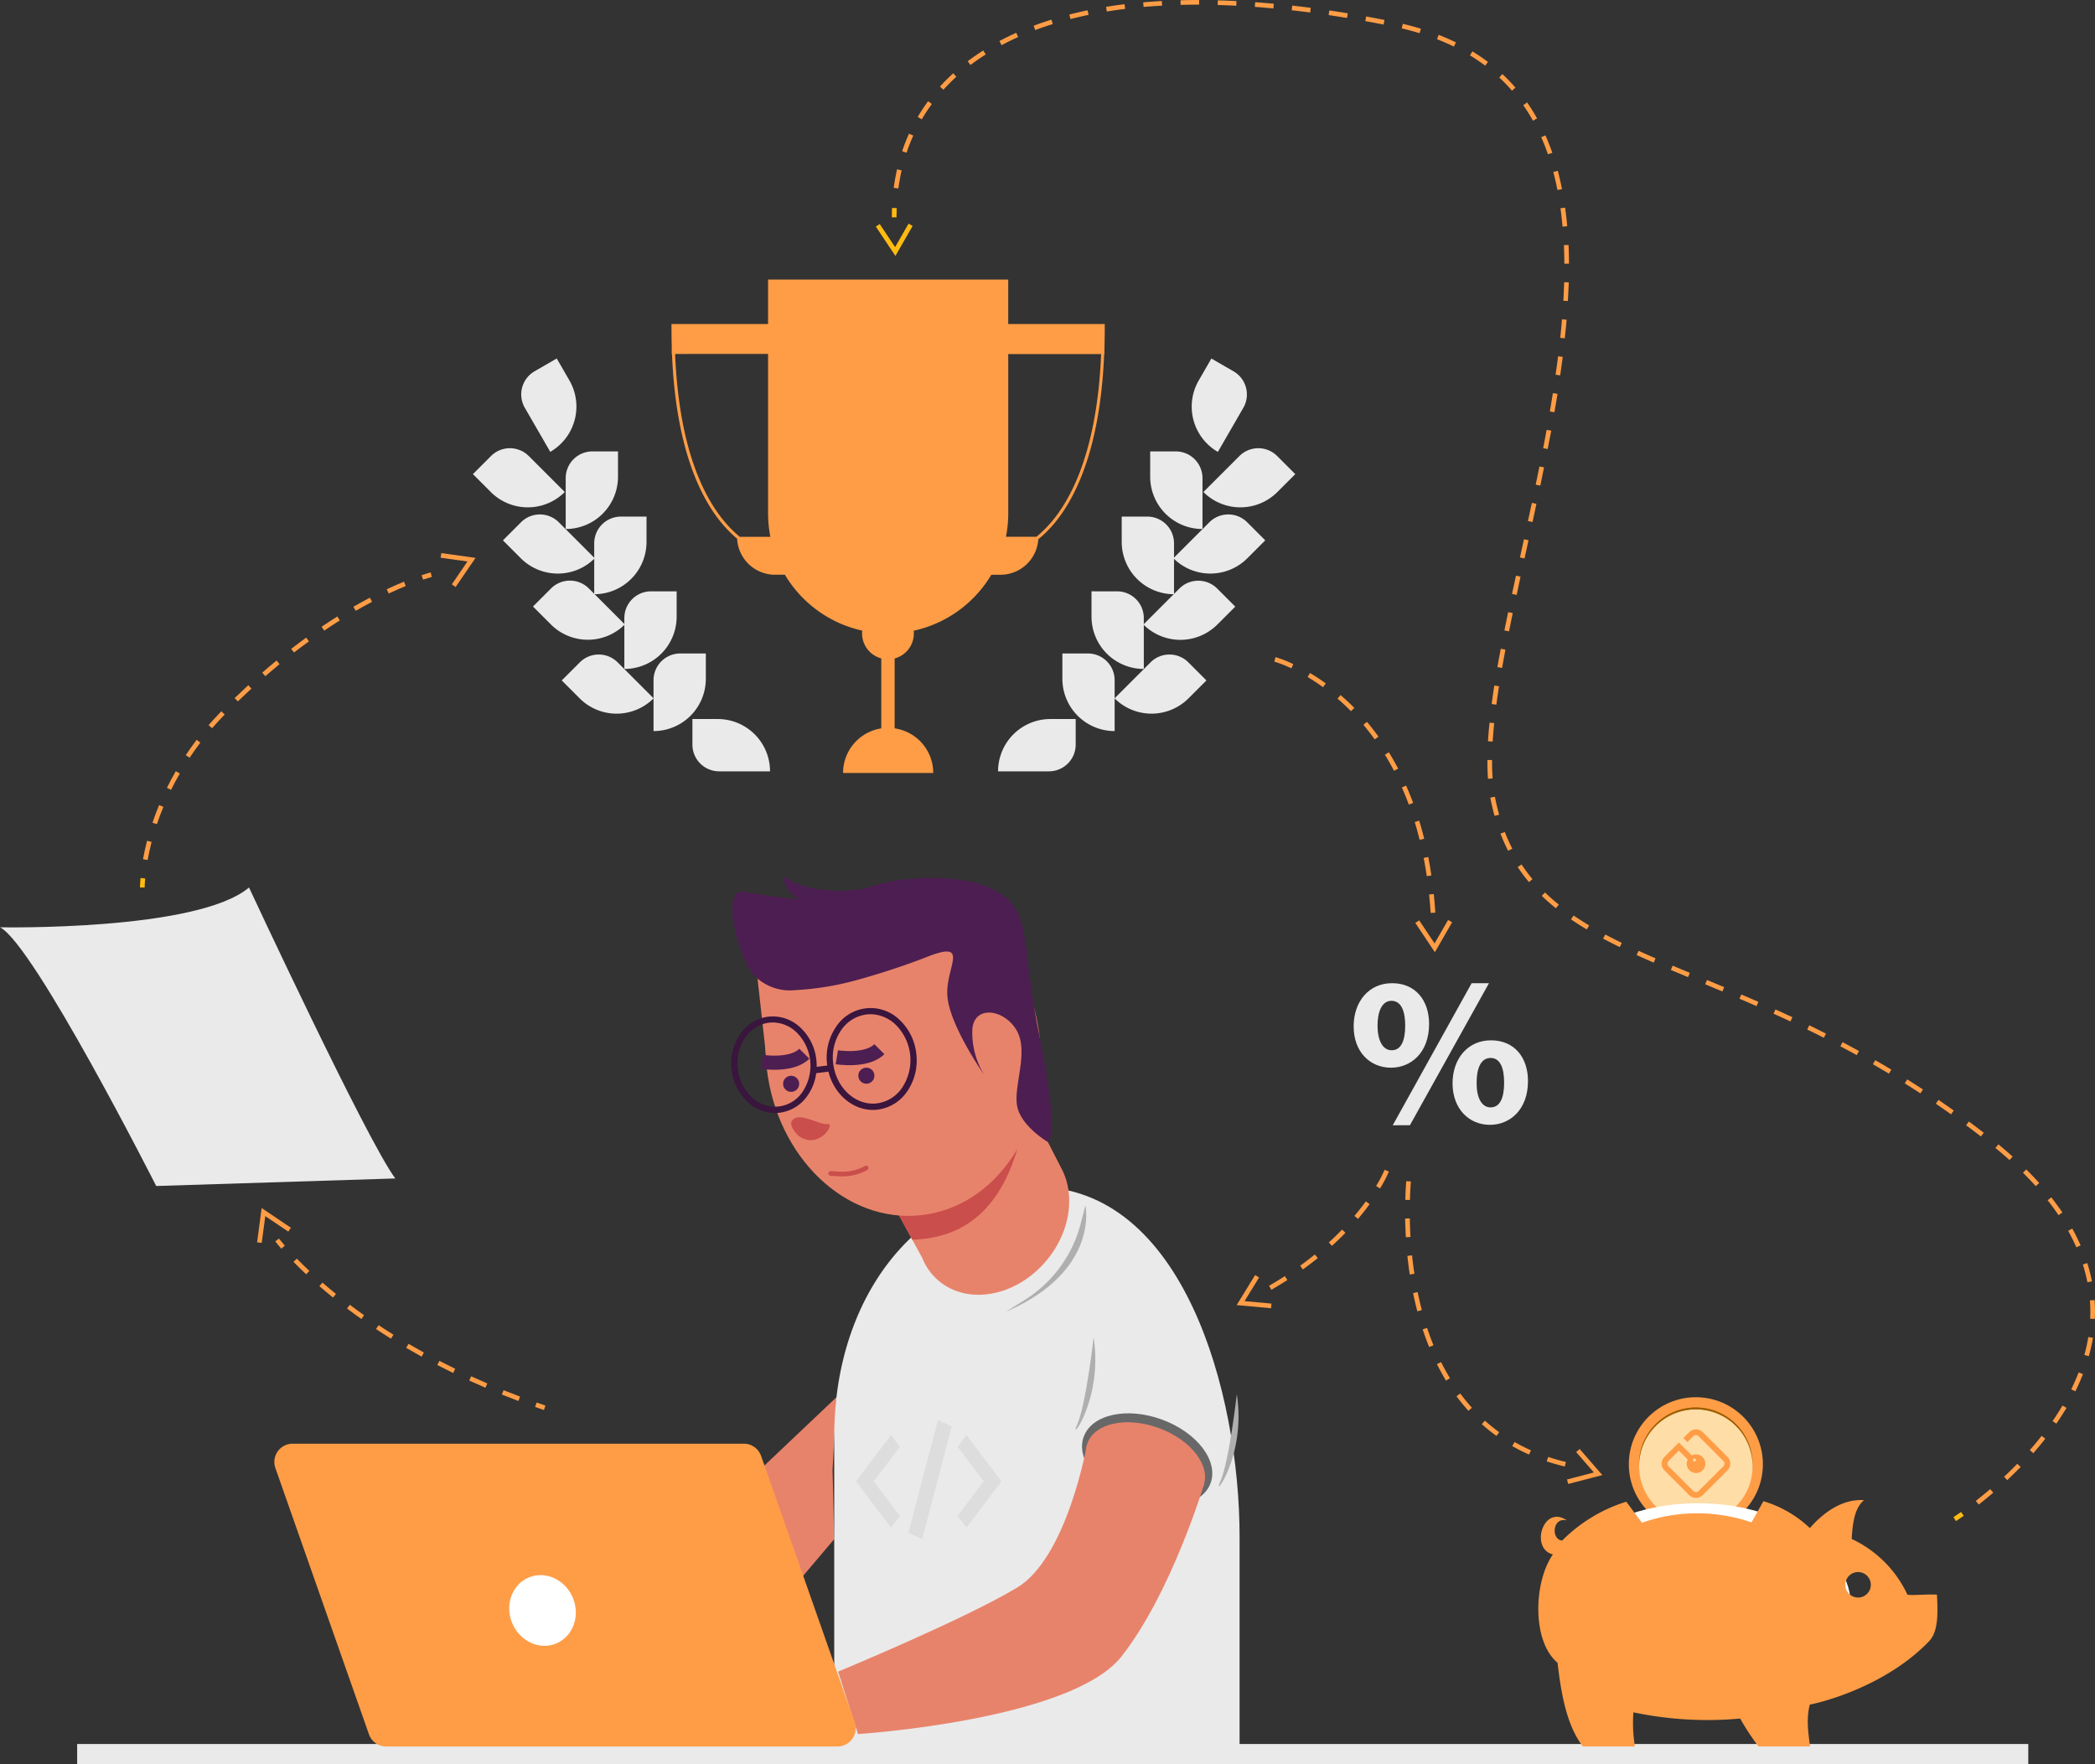 <svg xmlns="http://www.w3.org/2000/svg" viewBox="3579.337 1025.03 445 374.687">
  <rect x="3579.337" y="1025.03" width="445" height="374.687" fill="#333333" stroke="none"/>
  <defs>
    <style>
      .cls-1 {
        fill: #e8836b;
      }

      .cls-2 {
        fill: #eaeaea;
      }

      .cls-3 {
        fill: #ff9d46;
      }

      .cls-4 {
        fill: #b77100;
      }

      .cls-5 {
        fill: #ffdda7;
      }

      .cls-6 {
        fill: #9e5e00;
      }

      .cls-7 {
        fill: #fff;
      }

      .cls-8 {
        fill: #ca4e4b;
      }

      .cls-9 {
        fill: #686868;
      }

      .cls-10 {
        fill: #afafaf;
      }

      .cls-11 {
        fill: #4d1e51;
      }

      .cls-12 {
        fill: #ddd;
      }

      .cls-13 {
        fill: #3a153d;
      }

      .cls-14 {
        fill: #ffbb10;
      }

      .cls-15 {
        fill: none;
        stroke: #4d1e51;
        stroke-miterlimit: 10;
        stroke-width: 3px;
      }
    </style>
  </defs>
  <g id="Bonuce_Tournament_1_" data-name="Bonuce Tournament (1)" transform="translate(3579.337 1025.03)">
    <g id="Layer_1" data-name="Layer 1" transform="translate(0 0)">
      <rect id="Rectangle_335" data-name="Rectangle 335" class="cls-1" width="11.29" height="26.666" transform="translate(160.339 202.752) rotate(-6.34)"/>
      <rect id="Rectangle_336" data-name="Rectangle 336" class="cls-2" width="414.44" height="4.244" transform="translate(430.828 374.687) rotate(180)"/>
      <circle id="Ellipse_356" data-name="Ellipse 356" class="cls-3" cx="14.238" cy="14.238" r="14.238" transform="translate(345.98 296.783)"/>
      <circle id="Ellipse_357" data-name="Ellipse 357" class="cls-4" cx="12.062" cy="12.062" r="12.062" transform="translate(348.156 298.96)"/>
      <circle id="Ellipse_358" data-name="Ellipse 358" class="cls-5" cx="12.062" cy="12.062" r="12.062" transform="translate(348.156 299.355)"/>
      <path id="Path_1052" data-name="Path 1052" class="cls-6" d="M1067.9,907.062a12.059,12.059,0,0,1,12.059,11.872v-.2a12.064,12.064,0,1,0-24.129,0c0,.066,0,.132,0,.2A12.061,12.061,0,0,1,1067.9,907.062Z" transform="translate(-707.687 -607.707)"/>
      <path id="Path_1053" data-name="Path 1053" class="cls-3" d="M1084.4,926.623l-5.276-5.276a2.015,2.015,0,0,0-2.842,0l-1.263,1.263.861.867,1.263-1.263a.781.781,0,0,1,1.1,0l5.276,5.276a.778.778,0,0,1,0,1.1l-5.276,5.276a.781.781,0,0,1-1.1,0l-5.276-5.276a.785.785,0,0,1,0-1.1l2.2-2.2,1.876,1.873a1.943,1.943,0,0,0-.211.884,1.978,1.978,0,1,0,1.081-1.754l-2.747-2.744-3.073,3.073a2.015,2.015,0,0,0,0,2.846l5.276,5.276a2.014,2.014,0,0,0,2.842,0l5.276-5.276A2.015,2.015,0,0,0,1084.4,926.623Zm-6.7.66a.32.32,0,1,1,0-.007Z" transform="translate(-717.453 -617.152)"/>
      <ellipse id="Ellipse_359" data-name="Ellipse 359" class="cls-7" cx="32.532" cy="22.158" rx="32.532" ry="22.158" transform="translate(328.131 319.304)"/>
      <path id="Path_1054" data-name="Path 1054" class="cls-1" d="M505.565,900.06,489.2,915.577V926.36l5.309,16.329L505.093,930.2l-.356-14.624Z" transform="translate(-327.893 -603.277)"/>
      <path id="Path_1055" data-name="Path 1055" class="cls-2" d="M623.5,883.427H537.4v-65.9c0-30.814,18.966-52.969,42.741-52.969h0c31.351,0,43.36,43.585,43.36,74.4Z" transform="translate(-360.199 -512.456)"/>
      <path id="Path_1056" data-name="Path 1056" class="cls-1" d="M602.267,705.233h0l-8.461-16.523h0a12.284,12.284,0,0,0-1.932-2.753c-5.559-5.962-15.953-5.305-23.21,1.464-6.565,6.12-8.316,15.148-4.478,21.229h0l8.484,15.527a12.943,12.943,0,0,0,1.457,2.671h0a12.384,12.384,0,0,0,2.12,2.285c6.265,5.22,16.487,3.271,22.847-4.353C604.189,718.7,605.251,710.815,602.267,705.233Z" transform="translate(-376.806 -457.039)"/>
      <path id="Path_1057" data-name="Path 1057" class="cls-8" d="M592.883,701.122c-3.663,12.312-10.608,18-19.84,19.069-.824.1-1.649.145-2.47.165l-6.4-11.7h0c-3.838-6.08-2.087-15.105,4.478-21.228,7.254-6.773,17.651-7.426,23.21-1.464a12.287,12.287,0,0,1,1.932,2.753h0Z" transform="translate(-376.799 -457.044)"/>
      <ellipse id="Ellipse_360" data-name="Ellipse 360" class="cls-1" cx="29.175" cy="34.791" rx="29.175" ry="34.791" transform="translate(159.003 192.18) rotate(-6.34)"/>
      <ellipse id="Ellipse_361" data-name="Ellipse 361" class="cls-9" cx="9.13" cy="14.347" rx="9.13" ry="14.347" transform="translate(227.056 313.735) rotate(-69.88)"/>
      <ellipse id="Ellipse_362" data-name="Ellipse 362" class="cls-1" cx="8.22" cy="13.13" rx="8.22" ry="13.13" transform="translate(228.162 314.251) rotate(-69.88)"/>
      <path id="Path_1058" data-name="Path 1058" class="cls-1" d="M592.711,931.25s-4.2,23.794-14.8,30.161C566.658,968.177,539.9,979.25,539.9,979.25l4.221,13.265s45.273-2.925,55.946-16.46,17.585-36.7,17.585-36.7Z" transform="translate(-361.875 -624.182)"/>
      <path id="Path_1059" data-name="Path 1059" class="cls-10" d="M696.68,861.51s-1.649,14.564-3.538,18.627S698.731,874.828,696.68,861.51Z" transform="translate(-464.38 -577.438)"/>
      <path id="Path_1060" data-name="Path 1060" class="cls-10" d="M788.911,898.08s-1.649,14.561-3.538,18.624S790.979,911.395,788.911,898.08Z" transform="translate(-526.2 -601.95)"/>
      <path id="Path_1061" data-name="Path 1061" class="cls-8" d="M511.277,723.728s-2.839-2.608-.989-3.706,5.487,1.411,7.145,1.157S515.626,726.752,511.277,723.728Z" transform="translate(-341.607 -482.417)"/>
      <path id="Path_1062" data-name="Path 1062" class="cls-3" d="M296.343,994.315H200.482a3.875,3.875,0,0,1-3.657-2.593l-19.88-56.575A3.878,3.878,0,0,1,180.6,930h95.861a3.875,3.875,0,0,1,3.657,2.593L300,989.171a3.874,3.874,0,0,1-3.657,5.144Z" transform="translate(-118.457 -623.344)"/>
      <ellipse id="Ellipse_363" data-name="Ellipse 363" class="cls-7" cx="6.981" cy="7.594" rx="6.981" ry="7.594" transform="translate(105.893 337.712) rotate(-22.37)"/>
      <path id="Path_1063" data-name="Path 1063" class="cls-10" d="M648.14,799.05l3.98-2.5a27.173,27.173,0,0,0,11.854-16.19l1.006-3.884S668.04,790.421,648.14,799.05Z" transform="translate(-434.424 -520.446)"/>
      <path id="Path_1064" data-name="Path 1064" class="cls-8" d="M536.083,753.1l-1.777-.112a.5.5,0,1,1,.063-.989l1.777.109a9.994,9.994,0,0,0,5.457-1.236.5.5,0,0,1,.478.867A10.99,10.99,0,0,1,536.083,753.1Z" transform="translate(-357.814 -503.242)"/>
      <circle id="Ellipse_364" data-name="Ellipse 364" class="cls-11" cx="1.711" cy="1.711" r="1.711" transform="translate(166.333 228.501)"/>
      <circle id="Ellipse_365" data-name="Ellipse 365" class="cls-11" cx="1.711" cy="1.711" r="1.711" transform="translate(182.315 226.777)"/>
      <path id="Path_1065" data-name="Path 1065" class="cls-12" d="M585.18,938.739l2.931,1.342,6.265-23.942-2.931-1.339Z" transform="translate(-392.224 -613.156)"/>
      <path id="Path_1066" data-name="Path 1066" class="cls-12" d="M626.158,934.256l-1.883-2.493h0l-5.553-7.343-1.883,2.489,5.553,7.347L616.84,941.6l1.883,2.49,5.553-7.343h0l1.883-2.49Z" transform="translate(-413.445 -619.604)"/>
      <path id="Path_1067" data-name="Path 1067" class="cls-12" d="M558.859,924.42l-5.553,7.343h0l-1.886,2.493h0l1.886,2.49h0l5.553,7.343,1.883-2.49-5.553-7.343,5.553-7.347Z" transform="translate(-369.596 -619.604)"/>
      <path id="Path_1068" data-name="Path 1068" class="cls-2" d="M33.181,635.115S7.152,583.735,0,580.161c0,0,41.877.841,52.893-8.451,0,0,25.037,53.747,31.074,61.8Z" transform="translate(0 -383.196)"/>
      <path id="Path_1069" data-name="Path 1069" class="cls-13" d="M510.372,653.644a11.54,11.54,0,0,0-3.587-7.271,8.768,8.768,0,0,0-13.467,1.51,11.54,11.54,0,0,0-1.906,7.881,2.33,2.33,0,0,0,.043.33l-2.249.284a12.157,12.157,0,0,0-.069-1.464,10.951,10.951,0,0,0-3.406-6.895,8.487,8.487,0,0,0-6.73-2.308c-4.963.551-8.494,5.579-7.868,11.211a10.928,10.928,0,0,0,3.406,6.895,8.656,8.656,0,0,0,5.325,2.348,8.019,8.019,0,0,0,1.4-.036,8.477,8.477,0,0,0,6.057-3.733,10.552,10.552,0,0,0,1.781-4.672l2.6-.33c1.138,4.554,4.768,7.858,8.923,8.115a8.334,8.334,0,0,0,1.457-.036,8.937,8.937,0,0,0,6.38-3.93,11.541,11.541,0,0,0,1.906-7.9Zm-24.127,7.973a7.01,7.01,0,0,1-10.815,1.2,9.635,9.635,0,0,1-2.984-6.07c-.547-4.906,2.46-9.282,6.7-9.754a6.638,6.638,0,0,1,1.171-.026,7.363,7.363,0,0,1,4.524,2A9.961,9.961,0,0,1,486.245,661.617Zm21.139-.847a7.646,7.646,0,0,1-5.444,3.373c-4.5.5-8.639-3.33-9.233-8.537a10.222,10.222,0,0,1,1.678-6.981,7.647,7.647,0,0,1,5.457-3.38,7.12,7.12,0,0,1,1.243-.03,7.821,7.821,0,0,1,4.808,2.124,10.581,10.581,0,0,1,1.49,13.424Z" transform="translate(-315.735 -429.768)"/>
      <path id="Path_1070" data-name="Path 1070" class="cls-3" d="M524.527,194.3c.043-1.54.063-3.129.053-4.778h-20.5v-9.45H453.07v9.45H432.55q0,2.47.053,4.775v1.6h.056c.837,20.427,6.281,31,10.941,36.363a25.6,25.6,0,0,0,2.9,2.862,8.052,8.052,0,0,0,8.042,7.65h2.1a25.538,25.538,0,0,0,16.427,11.871,5.928,5.928,0,0,0-.033.6,5.49,5.49,0,0,0,4.079,5.3V275.41A9.579,9.579,0,0,0,469,284.877h19.154a9.582,9.582,0,0,0-8.2-9.477V260.552a5.49,5.49,0,0,0,4.079-5.3,5.781,5.781,0,0,0-.03-.587,25.528,25.528,0,0,0,16.487-11.89h1.945a8.049,8.049,0,0,0,8.032-7.528,25.42,25.42,0,0,0,3.05-2.967c4.659-5.355,10.1-15.936,10.941-36.363h.056ZM444.1,231.816c-4.587-5.276-9.948-15.712-10.779-35.941H453.07v33.867a25.575,25.575,0,0,0,.488,4.982h-6.492A24.7,24.7,0,0,1,444.1,231.816Zm68.978-.049a24.516,24.516,0,0,1-3.01,2.945h-6.473a25.575,25.575,0,0,0,.491-4.982V195.9h19.728c-.831,20.173-6.169,30.6-10.736,35.882Z" transform="translate(-289.922 -120.694)"/>
      <path id="Path_1071" data-name="Path 1071" class="cls-2" d="M0,0H0A11.109,11.109,0,0,1,11.109,11.109v5.378H5.678A5.678,5.678,0,0,1,0,10.809Z" transform="translate(126.337 118.579) rotate(135)"/>
      <path id="Path_1072" data-name="Path 1072" class="cls-2" d="M5.678,0h5.431V5.378A11.109,11.109,0,0,1,0,16.487H0V5.678A5.678,5.678,0,0,1,5.678,0Z" transform="translate(248.402 136.674) rotate(45)"/>
      <path id="Path_1073" data-name="Path 1073" class="cls-2" d="M5.668,0h5.441V5.378A11.109,11.109,0,0,1,0,16.487H0V5.678A5.678,5.678,0,0,1,5.678,0Z" transform="translate(254.527 120.997) rotate(45)"/>
      <path id="Path_1074" data-name="Path 1074" class="cls-2" d="M5.678,0h5.431V5.378A11.109,11.109,0,0,1,0,16.487H0V5.678A5.678,5.678,0,0,1,5.678,0Z" transform="translate(260.898 106.919) rotate(45)"/>
      <path id="Path_1075" data-name="Path 1075" class="cls-2" d="M5.678,0h5.431V5.378A11.109,11.109,0,0,1,0,16.487H0V5.678A5.678,5.678,0,0,1,5.678,0Z" transform="translate(267.274 92.853) rotate(45)"/>
      <path id="Path_1076" data-name="Path 1076" class="cls-2" d="M0,0H0A11.109,11.109,0,0,1,11.1,11.109v5.378H5.678A5.678,5.678,0,0,1,0,10.809Z" transform="translate(236.761 155.29) rotate(180)"/>
      <path id="Path_1077" data-name="Path 1077" class="cls-2" d="M0,0H0A11.109,11.109,0,0,1,11.109,11.109v5.378H5.678A5.678,5.678,0,0,1,0,10.809V0Z" transform="translate(212.001 163.837) rotate(-90)"/>
      <path id="Path_1078" data-name="Path 1078" class="cls-2" d="M0,0H0A11.109,11.109,0,0,1,11.109,11.109v5.378H5.678A5.678,5.678,0,0,1,0,10.815Z" transform="translate(258.688 95.989) rotate(-150)"/>
      <path id="Path_1079" data-name="Path 1079" class="cls-2" d="M0,0H0A11.109,11.109,0,0,1,11.109,11.109v5.378H5.678A5.678,5.678,0,0,1,0,10.809Z" transform="translate(242.957 142.09) rotate(180)"/>
      <path id="Path_1080" data-name="Path 1080" class="cls-2" d="M0,0H0A11.109,11.109,0,0,1,11.109,11.109v5.378H5.678A5.678,5.678,0,0,1,0,10.809Z" transform="translate(249.374 126.217) rotate(180)"/>
      <path id="Path_1081" data-name="Path 1081" class="cls-2" d="M0,0H0A11.109,11.109,0,0,1,11.109,11.109v5.378H5.678A5.678,5.678,0,0,1,0,10.809Z" transform="translate(255.421 112.368) rotate(180)"/>
      <path id="Path_1082" data-name="Path 1082" class="cls-2" d="M0,0H0A11.109,11.109,0,0,1,11.112,11.109v5.378H5.678A5.678,5.678,0,0,1,0,10.809V0Z" transform="translate(138.833 148.332) rotate(135)"/>
      <path id="Path_1083" data-name="Path 1083" class="cls-2" d="M0,0H0A11.109,11.109,0,0,1,11.109,11.109v5.378H5.691A5.678,5.678,0,0,1,0,10.809Z" transform="translate(132.72 132.635) rotate(135)"/>
      <path id="Path_1084" data-name="Path 1084" class="cls-2" d="M0,0H0A11.109,11.109,0,0,1,11.109,11.109v5.378H5.678A5.678,5.678,0,0,1,0,10.822Z" transform="translate(119.964 104.511) rotate(135)"/>
      <path id="Path_1085" data-name="Path 1085" class="cls-2" d="M426.675,420.95h5.431v5.378A11.109,11.109,0,0,1,421,437.437h0V426.628a5.678,5.678,0,0,1,5.675-5.678Z" transform="translate(-282.181 -282.147)"/>
      <path id="Path_1086" data-name="Path 1086" class="cls-2" d="M5.678,0h5.431V5.378A11.109,11.109,0,0,1,0,16.487H0V5.685A5.678,5.678,0,0,1,5.678,0Z" transform="translate(147.076 163.837) rotate(-90)"/>
      <path id="Path_1087" data-name="Path 1087" class="cls-2" d="M5.678,0h5.431V5.378A11.109,11.109,0,0,1,0,16.487H0V5.681A5.678,5.678,0,0,1,5.678,0Z" transform="translate(108.638 81.7) rotate(-30)"/>
      <path id="Path_1088" data-name="Path 1088" class="cls-2" d="M407.868,380.92H413.3V386.3a11.109,11.109,0,0,1-11.109,11.109h0V386.6A5.678,5.678,0,0,1,407.868,380.92Z" transform="translate(-269.573 -255.317)"/>
      <path id="Path_1089" data-name="Path 1089" class="cls-2" d="M388.458,332.78h5.431v5.378a11.109,11.109,0,0,1-11.109,11.109h0V338.458A5.678,5.678,0,0,1,388.458,332.78Z" transform="translate(-256.563 -223.05)"/>
      <path id="Path_1090" data-name="Path 1090" class="cls-2" d="M370.085,290.78h5.434v5.378a11.109,11.109,0,0,1-11.109,11.109h0V296.458A5.678,5.678,0,0,1,370.085,290.78Z" transform="translate(-244.25 -194.899)"/>
      <path id="Path_1091" data-name="Path 1091" class="cls-2" d="M888.025,642.012c0,6.1-3.861,9.289-8.082,9.289-4.442,0-7.943-3.32-7.943-8.794,0-5.206,3.189-9.157,8.171-9.157S888.025,637.03,888.025,642.012Zm-10.954.33c0,3.053,1.032,5.253,3.007,5.253s2.872-1.978,2.872-5.253c0-2.968-.808-5.249-2.915-5.249-2.021-.017-2.964,2.315-2.964,5.233Zm3.231,21.186L897.06,633.35h3.683l-16.787,30.161Zm28.727-9.381c0,6.1-3.861,9.289-8.078,9.289-4.4,0-7.914-3.321-7.947-8.794,0-5.206,3.189-9.157,8.171-9.157s7.854,3.663,7.854,8.646Zm-10.908.33c-.043,3.053.989,5.253,2.967,5.253s2.875-1.979,2.875-5.253c0-2.968-.765-5.249-2.875-5.249s-2.967,2.3-2.967,5.216Z" transform="translate(-584.469 -424.511)"/>
      <path id="Path_1092" data-name="Path 1092" class="cls-3" d="M1073.978,996.263c1.771-1.85,1.932-5.276,1.649-9.872-2.094-.145-5.161.211-6.265,0a24.488,24.488,0,0,0-11.834-11.834c.181-3.429.633-6.595,2.615-8.243-4.807-.33-8.9,2.938-11.5,5.935a24.551,24.551,0,0,0-9.872-5.714l-2.529,4.5a35.411,35.411,0,0,0-23.27.079l-3.3-4.432a.036.036,0,0,0-.033-.033,33.011,33.011,0,0,0-13.605,8.243c-2.4-.178-2.13-5.048.99-4.287-5.068-3.459-7.878,6.027-2.968,7.231-4.089,5.859-4.5,18.409.989,23.022.8,6.925,2.018,13.427,5.391,17.779h11.046a30.888,30.888,0,0,1-.33-7.254,76.555,76.555,0,0,0,22.686,1.319,49.889,49.889,0,0,0,3.9,5.935h10.944c-.389-2.9-.841-5.935-.049-8.9,2.638-.488,16.177-3.927,25.334-13.46ZM1058.9,981.586a2.707,2.707,0,1,1-1.928.787A2.714,2.714,0,0,1,1058.9,981.586Z" transform="translate(-664.204 -647.668)"/>
      <path id="Path_1093" data-name="Path 1093" class="cls-14" d="M1258.921,975.912l-.531-.834s.607-.386,1.612-1.1l.574.808C1259.531,975.516,1258.921,975.9,1258.921,975.912Z" transform="translate(-843.452 -652.822)"/>
      <path id="Path_1094" data-name="Path 1094" class="cls-3" d="M806.183,319.581l-.61-.778c1.022-.8,2.048-1.649,3.043-2.5l.66.752C808.254,317.919,807.219,318.77,806.183,319.581Zm6.051-5.187-.659-.722c.963-.9,1.906-1.83,2.806-2.757l.712.689C814.153,312.541,813.2,313.481,812.234,314.395Zm5.543-5.718-.742-.659c.874-.989,1.718-2.015,2.509-3.024l.778.61c-.811,1.029-1.668,2.061-2.555,3.073Zm4.91-6.265-.814-.561c.752-1.091,1.461-2.2,2.107-3.3l.854.5c-.669,1.095-1.388,2.226-2.156,3.337Zm4.043-6.875-.89-.435c.58-1.19,1.108-2.394,1.566-3.584l.923.356c-.478,1.2-1.016,2.43-1.609,3.647Zm2.852-7.465-.956-.26a36.25,36.25,0,0,0,.834-3.812l.989.158a37.958,37.958,0,0,1-.877,3.9Zm1.266-7.914-.989-.046c.023-.488.033-.989.033-1.471,0-.8-.03-1.622-.089-2.424l.989-.073c.063.824.092,1.649.092,2.5-.013.5-.023,1.009-.046,1.513Zm-1.576-7.795a34.715,34.715,0,0,0-.969-3.775l.943-.3a35.877,35.877,0,0,1,.989,3.884Zm-2.348-7.426c-.514-1.167-1.1-2.344-1.741-3.5l.864-.481c.659,1.177,1.256,2.384,1.784,3.581Zm-3.792-6.829c-.709-1.055-1.487-2.117-2.308-3.162l.778-.613c.838,1.065,1.632,2.15,2.354,3.222Zm-4.84-6.163c-.851-.95-1.764-1.906-2.707-2.842l.7-.7c.956.95,1.883,1.919,2.75,2.882Zm-5.566-5.54c-.95-.854-1.956-1.715-2.988-2.562l.63-.765c1.042.857,2.057,1.728,3.017,2.592Zm-6.074-5.009c-1.039-.8-2.1-1.6-3.149-2.381l.59-.795c1.055.781,2.12,1.589,3.162,2.391Zm-6.341-4.7c-1.068-.762-2.156-1.523-3.235-2.259l.557-.814c1.085.739,2.18,1.5,3.251,2.265Zm-6.516-4.451c-1.091-.715-2.209-1.431-3.32-2.127l.524-.838c1.118.7,2.242,1.418,3.34,2.137Zm-6.684-4.191c-1.114-.66-2.262-1.345-3.4-2l.494-.857c1.148.659,2.308,1.319,3.42,2.011Zm-6.839-3.937c-1.138-.626-2.308-1.256-3.475-1.873l.462-.874c1.174.62,2.348,1.253,3.489,1.88Zm-6.98-3.686c-1.161-.587-2.348-1.177-3.538-1.754l.435-.89c1.19.58,2.384,1.174,3.548,1.764Zm-7.1-3.466c-1.161-.541-2.368-1.1-3.588-1.649l.406-.9c1.226.557,2.437,1.115,3.6,1.649Zm-7.2-3.255q-1.837-.808-3.627-1.573l.389-.907q1.794.765,3.627,1.573ZM751.74,210.6l-3.65-1.523.379-.913q1.8.749,3.653,1.523Zm-7.3-3.043-3.65-1.53.386-.913q1.79.758,3.647,1.53Zm-7.291-3.09c-1.319-.57-2.489-1.1-3.627-1.612l.409-.9c1.124.514,2.308,1.039,3.607,1.606Zm-7.211-3.3c-1.243-.607-2.437-1.213-3.538-1.8l.465-.874c1.091.584,2.272,1.184,3.508,1.787Zm-7-3.749c-1.18-.7-2.308-1.421-3.357-2.137l.557-.818c1.029.706,2.143,1.411,3.3,2.107Zm-6.565-4.5c-1.062-.851-2.071-1.734-3-2.638l.689-.712c.9.874,1.889,1.741,2.928,2.572Zm-5.721-5.549a36.015,36.015,0,0,1-2.394-3.2l.824-.547a35.615,35.615,0,0,0,2.308,3.109Zm-4.422-6.644a37.452,37.452,0,0,1-1.626-3.653l.92-.356a37.553,37.553,0,0,0,1.586,3.548Zm-2.882-7.429c-.29-1.035-.554-2.12-.782-3.218-.046-.224-.089-.448-.132-.659l.989-.178q.059.33.129.659c.224,1.078.481,2.137.765,3.152Zm-1.4-7.871c-.083-1.154-.125-2.394-.125-3.68v-.31h.989v.31c0,1.263.043,2.476.122,3.607Zm.989-7.914-.989-.059c.076-1.256.185-2.588.33-3.957l.989.1c-.135,1.349-.244,2.668-.32,3.911Zm.781-7.841-.989-.129c.165-1.253.356-2.575.57-3.93l.989.152c-.2,1.345-.4,2.661-.561,3.9Zm1.217-7.8-.989-.171c.221-1.246.462-2.562.716-3.9l.989.185c-.241,1.335-.488,2.644-.706,3.888Zm1.471-7.769-.969-.195q.386-1.922.8-3.884l.966.2-.785,3.871Zm1.616-7.746-.966-.208q.416-1.919.838-3.871l.97.211q-.416,1.945-.815,3.865Zm1.688-7.736-.966-.211.847-3.868.966.211Zm1.692-7.736-.966-.211q.422-1.922.834-3.858l.966.2q-.4,1.936-.824,3.861Zm1.649-7.736-.966-.2q.4-1.936.795-3.871l.969.195q-.383,1.942-.785,3.874Zm1.593-7.769-.969-.188q.376-1.945.732-3.891l.989.178Q715,93.424,714.632,95.376Zm1.431-7.811-.989-.165c.227-1.319.445-2.638.643-3.9l.989.155c-.211,1.266-.425,2.585-.656,3.911ZM717.3,79.73l-.989-.138c.188-1.319.366-2.638.524-3.914l.989.122c-.171,1.273-.346,2.6-.537,3.93Zm.989-7.874-.989-.1c.138-1.319.264-2.638.369-3.93l.989.082c-.125,1.293-.251,2.621-.4,3.95Zm.659-7.914-.989-.053c.076-1.339.132-2.664.168-3.94l.989.026c-.069,1.286-.125,2.621-.2,3.967Zm-.778-7.933c0-1.342-.039-2.664-.1-3.937l.989-.043c.059,1.283.092,2.638.1,3.973Zm-.386-7.868c-.115-1.319-.264-2.638-.439-3.907l.989-.135c.175,1.283.33,2.612.442,3.957ZM716.7,40.36q-.386-1.978-.877-3.825l.956-.254c.33,1.253.63,2.562.89,3.888Zm-139.993-.33-.989-.132c.178-1.319.419-2.638.712-3.934l.963.221c-.264,1.269-.514,2.565-.686,3.865Zm137.975-7.254c-.432-1.253-.913-2.48-1.431-3.627l.907-.4c.524,1.19,1.016,2.44,1.457,3.716Zm-136.234-.33-.936-.33a38.592,38.592,0,0,1,1.461-3.726l.9.409a38.348,38.348,0,0,0-1.424,3.647Zm133.062-6.8a38.245,38.245,0,0,0-2.068-3.3l.815-.59c.748,1.078,1.464,2.219,2.117,3.393Zm-129.837-.3-.854-.5a38.915,38.915,0,0,1,2.2-3.344l.8.587a37.173,37.173,0,0,0-2.14,3.258Zm125.373-6.087a37.451,37.451,0,0,0-2.7-2.806l.659-.722a37.613,37.613,0,0,1,2.78,2.882Zm-120.77-.2-.735-.659a39.391,39.391,0,0,1,2.819-2.832l.66.729c-.953.88-1.88,1.81-2.74,2.763Zm115.078-5.111c-1.022-.768-2.11-1.507-3.231-2.186l.514-.844a38.017,38.017,0,0,1,3.3,2.239ZM592.035,13.8l-.6-.788c1.042-.791,2.147-1.56,3.3-2.282l.531.834C594.136,12.273,593.054,13.025,592.035,13.8ZM694.7,9.892c-1.144-.557-2.351-1.085-3.581-1.566l.359-.92c1.256.488,2.486,1.025,3.657,1.6Zm-96.066-.3-.468-.871c1.151-.613,2.354-1.2,3.581-1.754l.406.9C600.942,8.412,599.758,8.992,598.63,9.592ZM687.415,7.05c-1.22-.373-2.493-.719-3.785-1.025l.227-.96c1.319.31,2.608.659,3.848,1.039Zm-81.64-.659-.33-.927c1.217-.455,2.486-.89,3.769-1.289l.294.943c-1.283.389-2.532.818-3.733,1.266Zm74-1.174c-1.3-.254-2.6-.5-3.881-.729l.175-.989c1.279.234,2.592.478,3.894.735ZM613.27,4.043l-.244-.956c1.26-.33,2.565-.623,3.878-.894l.2.966C615.806,3.429,614.517,3.726,613.27,4.043ZM672,3.815c-1.319-.218-2.638-.422-3.9-.613l.145-.989c1.286.191,2.605.4,3.917.617Zm-7.821-1.161c-1.319-.171-2.638-.33-3.921-.478l.112-.989c1.289.145,2.615.307,3.937.481Zm-43.2-.208-.158-.989c1.283-.208,2.6-.4,3.934-.561l.122.989C623.552,2.054,622.243,2.239,620.986,2.447Zm35.378-.659c-1.319-.122-2.638-.234-3.931-.33l.073-.989c1.3.092,2.638.2,3.957.33ZM628.8,1.494,628.712.5c1.3-.112,2.638-.208,3.957-.284l.053.989c-1.329.059-2.651.155-3.937.267Zm19.692-.277q-1.978-.1-3.957-.155l.026-.989q1.978.054,3.957.155Zm-11.828-.165-.023-.989C637.849.016,639.1,0,640.355,0h.237V.989h-.237c-1.233,0-2.49.016-3.706.046Z" transform="translate(-385.884 0)"/>
      <path id="Path_1095" data-name="Path 1095" class="cls-14" d="M575.5,135.938h-.989c0-.66,0-1.342.043-2l.989.043C575.512,134.619,575.5,135.279,575.5,135.938Z" transform="translate(-385.073 -89.775)"/>
      <path id="Path_1096" data-name="Path 1096" class="cls-3" d="M271.89,370.283l-.31-.94c1.236-.406,1.909-.567,1.936-.574l.227.963S273.08,369.894,271.89,370.283Z" transform="translate(-182.03 -247.173)"/>
      <path id="Path_1097" data-name="Path 1097" class="cls-3" d="M93.109,433.835l-.989-.175c.234-1.289.524-2.6.864-3.917l.956.247C93.62,431.286,93.337,432.579,93.109,433.835Zm1.978-7.62-.953-.293c.422-1.256.894-2.519,1.4-3.752l.917.376c-.5,1.2-.966,2.44-1.378,3.677Zm3-7.281L97.2,418.5c.587-1.19,1.22-2.377,1.886-3.531l.857.495c-.669,1.141-1.293,2.311-1.87,3.482Zm3.937-6.822-.824-.551c.735-1.1,1.517-2.2,2.308-3.258l.788.6c-.791,1.049-1.563,2.13-2.285,3.215Zm4.775-6.265-.749-.66c.867-.989,1.777-1.978,2.714-2.945l.706.692c-.933.96-1.833,1.936-2.684,2.918Zm5.477-5.695-.689-.709c.956-.927,1.929-1.847,2.9-2.74l.659.729c-.973.89-1.932,1.807-2.882,2.727Zm5.826-5.365-.659-.745c.989-.874,2.025-1.741,3.043-2.579l.63.765c-1.009.838-2.034,1.708-3.027,2.565Zm6.11-5.032-.617-.765c1.052-.818,2.127-1.622,3.189-2.394l.58.8c-1.052.755-2.117,1.553-3.165,2.364Zm6.4-4.649-.554-.818c1.108-.752,2.232-1.487,3.34-2.183l.528.838c-1.111.7-2.226,1.431-3.327,2.17Zm6.7-4.207-.5-.857c1.164-.659,2.341-1.319,3.5-1.929l.462.877c-1.157.607-2.321,1.25-3.472,1.916Zm7-3.673-.422-.9c1.237-.58,2.47-1.124,3.66-1.609l.373.917c-1.187.495-2.4,1.019-3.624,1.6Z" transform="translate(-61.745 -251.161)"/>
      <path id="Path_1098" data-name="Path 1098" class="cls-14" d="M90.18,567.611c0-.03,0-.745.109-2.021l.989.086c-.109,1.223-.106,1.922-.106,1.929Z" transform="translate(-60.444 -379.094)"/>
      <path id="Path_1099" data-name="Path 1099" class="cls-3" d="M178.609,800.006c-.851-.989-1.263-1.533-1.279-1.556l.791-.59s.412.547,1.236,1.5Z" transform="translate(-118.858 -534.776)"/>
      <path id="Path_1100" data-name="Path 1100" class="cls-3" d="M236.8,841c-1.18-.442-2.364-.9-3.518-1.365l.369-.917c1.147.458,2.325.913,3.5,1.355Zm-7-2.809c-1.154-.495-2.308-1.006-3.449-1.527l.412-.9c1.128.514,2.282,1.022,3.429,1.513Zm-6.859-3.133c-1.131-.551-2.265-1.121-3.373-1.695l.458-.877c1.095.567,2.222,1.134,3.347,1.682Zm-6.7-3.472c-1.1-.607-2.206-1.236-3.278-1.866l.5-.854c1.068.627,2.163,1.25,3.258,1.853Zm-6.509-3.818c-1.068-.66-2.133-1.355-3.172-2.044l.547-.824c1.029.686,2.091,1.368,3.149,2.028Zm-6.285-4.178c-1.032-.729-2.058-1.481-3.047-2.229l.594-.788c.989.742,2,1.487,3.024,2.209Zm-6.024-4.554c-.989-.8-1.962-1.612-2.9-2.424l.659-.748c.927.8,1.889,1.612,2.872,2.4Zm-5.7-4.946c-.943-.884-1.853-1.774-2.7-2.638l.706-.689c.844.861,1.744,1.741,2.674,2.615Z" transform="translate(-126.686 -543.422)"/>
      <path id="Path_1101" data-name="Path 1101" class="cls-3" d="M346.576,905.073q-.943-.33-1.876-.659l.33-.933q.926.33,1.866.64Z" transform="translate(-231.04 -605.569)"/>
      <path id="Path_1102" data-name="Path 1102" class="cls-3" d="M854.1,477.634c-.086-1.319-.2-2.638-.33-3.921l.989-.1c.135,1.293.247,2.638.33,3.957Zm-.824-7.821c-.195-1.319-.419-2.612-.659-3.874l.973-.188c.251,1.276.475,2.6.66,3.917Zm-1.513-7.709c-.33-1.279-.66-2.552-1.045-3.782l.946-.29c.383,1.246.739,2.539,1.059,3.835Zm-2.308-7.5c-.455-1.233-.95-2.457-1.471-3.627l.9-.4c.531,1.2,1.032,2.44,1.494,3.693Zm-3.142-7.169c-.607-1.161-1.256-2.308-1.932-3.409l.844-.518c.686,1.121,1.345,2.288,1.978,3.469Zm-4.1-6.671c-.765-1.065-1.573-2.1-2.4-3.093l.755-.636c.847,1.009,1.672,2.067,2.453,3.152Zm-5.042-5.988c-.917-.93-1.876-1.83-2.859-2.674l.659-.749c.989.861,1.978,1.781,2.918,2.73Zm-5.935-5.1c-1.065-.772-2.166-1.5-3.268-2.156l.508-.847c1.128.659,2.252,1.415,3.34,2.2Zm-6.72-4a25.361,25.361,0,0,0-3.627-1.428l.26-.953a25.621,25.621,0,0,1,3.775,1.487Z" transform="translate(-550.212 -283.715)"/>
      <path id="Path_1103" data-name="Path 1103" class="cls-3" d="M939.083,821.472c-1.319-.33-2.6-.683-3.842-1.095l.33-.94c1.21.406,2.473.765,3.756,1.072Zm-7.584-2.539a38.938,38.938,0,0,1-3.571-1.807l.492-.857c1.114.636,2.285,1.23,3.479,1.761Zm-6.925-3.957a37.328,37.328,0,0,1-3.116-2.509l.659-.739a37.173,37.173,0,0,0,3.037,2.447Zm-5.952-5.335c-.884-.989-1.738-2.018-2.536-3.093l.795-.59c.778,1.052,1.612,2.068,2.473,3.021Zm-4.768-6.413c-.679-1.118-1.319-2.308-1.929-3.5l.884-.442c.59,1.181,1.227,2.335,1.893,3.429Zm-3.574-7.139c-.495-1.21-.956-2.47-1.378-3.746l.94-.313c.416,1.26.87,2.5,1.355,3.683Zm-2.513-7.584c-.33-1.26-.636-2.565-.907-3.884l.969-.2c.267,1.3.567,2.588.894,3.828Zm-1.609-7.821c-.2-1.292-.366-2.621-.5-3.957l.989-.1c.138,1.319.3,2.638.5,3.9Zm-.828-7.914c-.079-1.319-.129-2.638-.152-3.98l.989-.017c.023,1.319.073,2.638.148,3.937Zm.861-7.914-.989-.026c.05-1.767.142-3.139.211-3.98l.989.082C906.331,761.744,906.242,763.1,906.192,764.856Z" transform="translate(-606.708 -509.969)"/>
      <path id="Path_1104" data-name="Path 1104" class="cls-3" d="M818,779.059l-.491-.857c1.141-.659,2.268-1.345,3.357-2.044l.534.831C820.286,777.7,819.142,778.393,818,779.059Zm6.69-4.313-.577-.8c1.065-.768,2.113-1.57,3.119-2.384l.623.768c-1.039.828-2.1,1.639-3.182,2.42Zm6.169-5.015L830.2,769c.989-.884,1.922-1.8,2.819-2.73l.712.689C832.816,767.9,831.85,768.83,830.861,769.731ZM836.4,764l-.755-.636c.857-1.012,1.672-2.051,2.423-3.083l.8.58c-.758,1.055-1.593,2.11-2.466,3.139Zm4.679-6.469-.837-.515a25.72,25.72,0,0,0,1.8-3.436l.92.359A25.8,25.8,0,0,1,841.083,757.53Z" transform="translate(-547.946 -505.097)"/>
      <path id="Path_1105" data-name="Path 1105" class="cls-3" d="M166.593,785.606l-.983-.128.969-7.277,6.209,4.181-.551.821-4.887-3.291Z" transform="translate(-111.002 -521.598)"/>
      <path id="Path_1106" data-name="Path 1106" class="cls-3" d="M287.042,363.5l-.814-.557,3.324-4.867-5.691-.795L284,356.3l7.271,1.016Z" transform="translate(-190.261 -238.815)"/>
      <path id="Path_1107" data-name="Path 1107" class="cls-14" d="M568.355,150.925,564.2,144.7l.821-.551,3.271,4.9,2.865-4.982.857.495Z" transform="translate(-378.162 -96.565)"/>
      <path id="Path_1108" data-name="Path 1108" class="cls-3" d="M915.874,599.475l-4.155-6.229.824-.547,3.268,4.9,2.869-4.979.857.495Z" transform="translate(-611.092 -397.211)"/>
      <path id="Path_1109" data-name="Path 1109" class="cls-3" d="M803.937,828.4l-7.307-.669,3.921-6.377.841.518-3.086,5.022,5.721.521Z" transform="translate(-533.951 -550.52)"/>
      <path id="Path_1110" data-name="Path 1110" class="cls-3" d="M1009.7,940.839l-.247-.956,5.7-1.487-3.766-4.339.748-.646,4.811,5.54Z" transform="translate(-676.597 -625.63)"/>
      <path id="Path_1111" data-name="Path 1111" class="cls-11" d="M498.583,587.119a61.212,61.212,0,0,1-13.4,2.245,10.712,10.712,0,0,1-8.662-2.968c-2.994-2.608-7.812-18.874-2.147-17.9,18.413,3.175,20.114,1.4,25.822-.785,7.521-2.869,20.414-3.01,26.8.178,8.854,4.425,5.757,10.677,10.041,31.473,4.2,20.394,1.761,22.287,1.761,22.287s-5.764-3.36-6.562-7.693,2.612-11.65-.2-16.207-9.249-5.18-9.325.33a17.3,17.3,0,0,0,2.539,9.3s-7.079-10.09-7.792-16.381,5.23-12.448-4.392-8.679C507.657,584.445,502.263,586.09,498.583,587.119Z" transform="translate(-316.192 -379.055)"/>
      <path id="Path_1112" data-name="Path 1112" class="cls-11" d="M515.028,570.19s-9.605,1.547-10.588-5.81c0,0,5.817,4.712,17.667,2.565S515.028,570.19,515.028,570.19Z" transform="translate(-338.107 -378.283)"/>
      <path id="Path_1113" data-name="Path 1113" class="cls-15" d="M539.07,677.561s6.318,1.022,9.031-1.721" transform="translate(-361.319 -452.99)"/>
      <path id="Path_1114" data-name="Path 1114" class="cls-15" d="M490.74,680.495s6.321,1.022,9.035-1.724" transform="translate(-328.925 -454.954)"/>
    </g>
  </g>
</svg>
